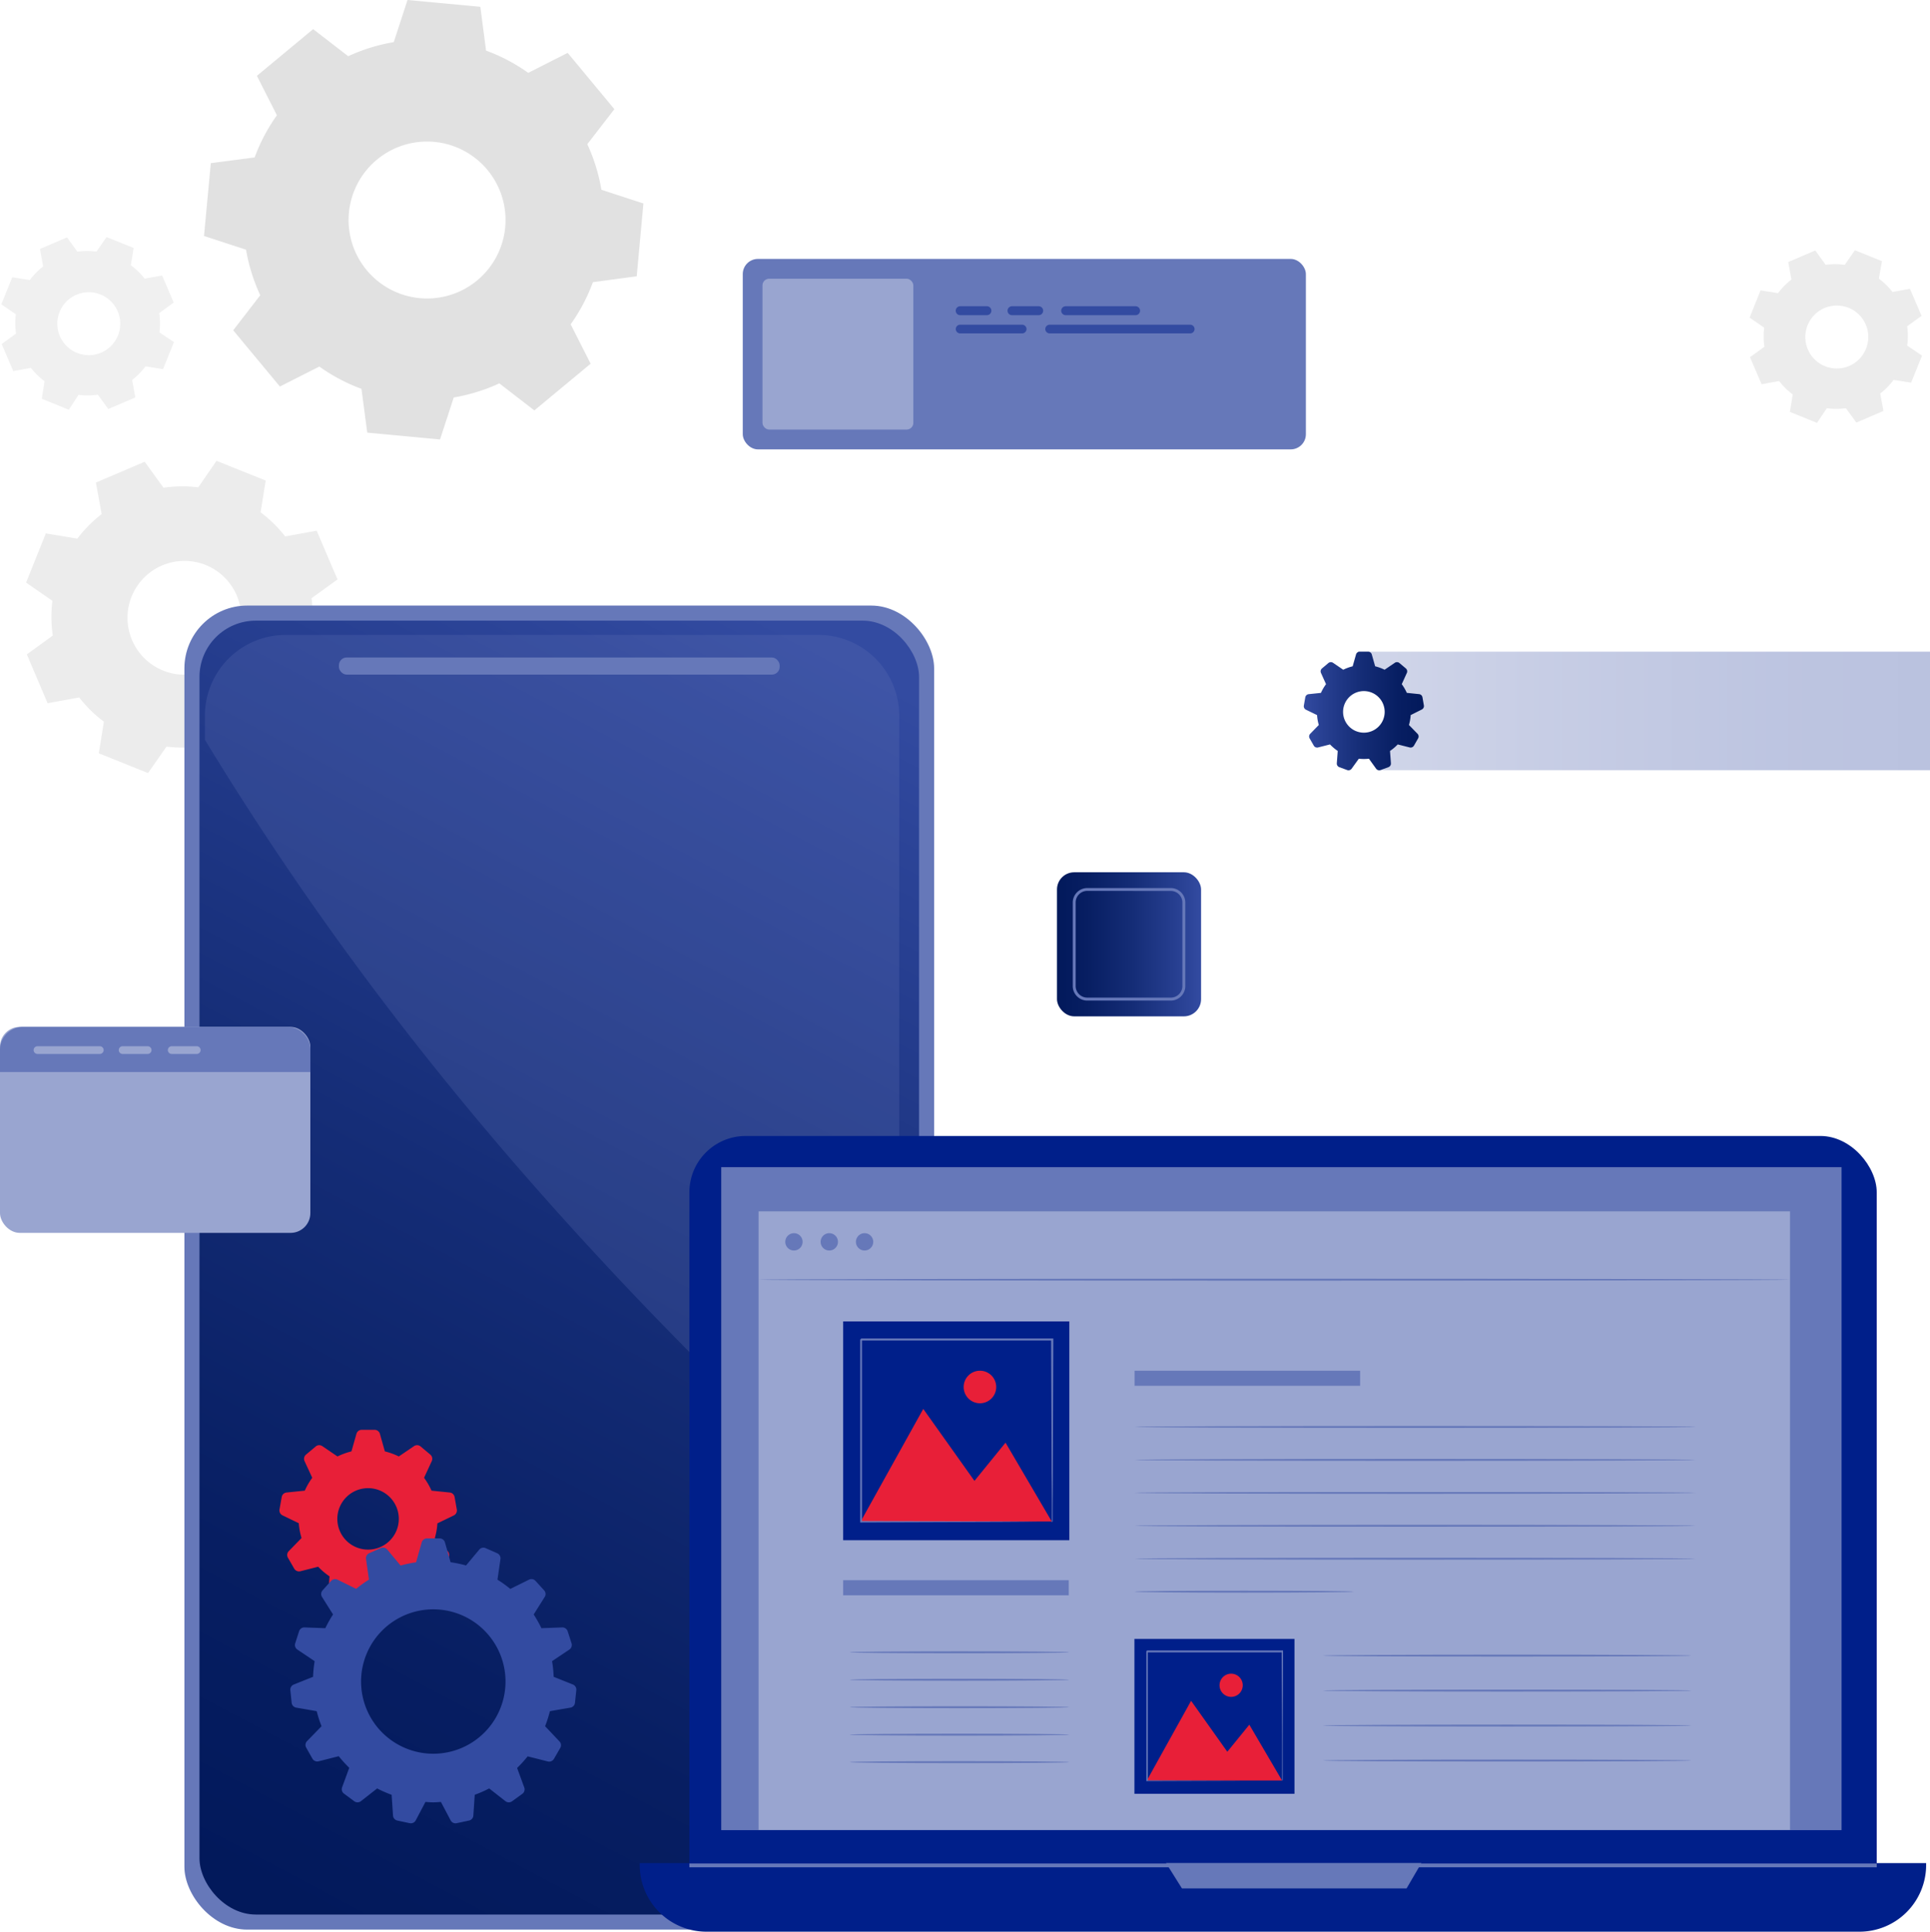 <svg xmlns="http://www.w3.org/2000/svg" xmlns:xlink="http://www.w3.org/1999/xlink" viewBox="0 0 499.23 499.75"><defs><style>.cls-1{fill:#ececec;}.cls-1,.cls-2,.cls-3{fill-rule:evenodd;}.cls-2{fill:#f0f0f0;}.cls-3{fill:#e1e1e1;}.cls-4,.cls-6{fill:#6678b9;}.cls-5{fill:url(#linear-gradient);}.cls-6{opacity:0.24;}.cls-7{fill:#99a5d0;}.cls-8{fill:#334ba1;}.cls-9{fill:#001f8a;}.cls-10{fill:#e81f38;}.cls-11{fill:url(#linear-gradient-2);}.cls-12{opacity:0.45;fill:url(#linear-gradient-3);}.cls-13{fill:url(#linear-gradient-4);}</style><linearGradient id="linear-gradient" x1="61.03" y1="485.63" x2="225.97" y2="174.65" gradientUnits="userSpaceOnUse"><stop offset="0" stop-color="#02195b"></stop><stop offset="0.21" stop-color="#071e62"></stop><stop offset="0.53" stop-color="#152d77"></stop><stop offset="0.91" stop-color="#2c4498"></stop><stop offset="1" stop-color="#334ba1"></stop></linearGradient><linearGradient id="linear-gradient-2" x1="273.41" y1="244.31" x2="310.68" y2="244.31" xlink:href="#linear-gradient"></linearGradient><linearGradient id="linear-gradient-3" x1="235.24" y1="183.92" x2="314.57" y2="183.92" gradientTransform="matrix(-1.87, 0, 0, 1, 938.09, 0)" gradientUnits="userSpaceOnUse"><stop offset="0" stop-color="#6678b9"></stop><stop offset="0.26" stop-color="#6d7ebc"></stop><stop offset="0.65" stop-color="#8290c5"></stop><stop offset="1" stop-color="#99a5d0"></stop></linearGradient><linearGradient id="linear-gradient-4" x1="300.13" y1="183.92" x2="331.23" y2="183.92" gradientTransform="matrix(-1, 0, 0, 1, 668.47, 0)" xlink:href="#linear-gradient"></linearGradient></defs><g id="Layer_2" data-name="Layer 2"><g id="Layer_1-2" data-name="Layer 1"><path class="cls-1" d="M486,72.08a18.38,18.38,0,0,1,3.53,3.46l4.52-.82,3,7-3.72,2.69a18.63,18.63,0,0,1,0,5L497.18,92l-2.83,7-4.53-.72a18.43,18.43,0,0,1-3.47,3.53l.83,4.51-7,3-2.69-3.71a18.63,18.63,0,0,1-4.95,0L470,109.4l-7-2.83.72-4.53a18.67,18.67,0,0,1-3.53-3.46l-4.52.83-3-7,3.72-2.69a18.56,18.56,0,0,1-.05-4.94l-3.77-2.61,2.83-7.05,4.52.73a18.73,18.73,0,0,1,3.47-3.53l-.83-4.52,7-3,2.68,3.72a18.22,18.22,0,0,1,4.95,0l2.61-3.78,7,2.83L486,72.08Zm-7.85,7.56a8.14,8.14,0,1,0,4.52,10.59A8.13,8.13,0,0,0,478.19,79.64Z"></path><path class="cls-1" d="M67.37,132.52a33.56,33.56,0,0,1,6.39,6.26l8.16-1.49,5.38,12.62-6.72,4.86a33.49,33.49,0,0,1,.1,8.95l6.82,4.71-5.11,12.73-8.19-1.31a33.26,33.26,0,0,1-6.26,6.39l1.49,8.16-12.62,5.38L52,193.06a33.42,33.42,0,0,1-8.94.1L38.29,200l-12.73-5.11,1.31-8.19a33.56,33.56,0,0,1-6.39-6.26l-8.16,1.49L6.94,169.29l6.72-4.86a33.49,33.49,0,0,1-.1-9l-6.82-4.71L11.86,138,20,139.35A33.86,33.86,0,0,1,26.3,133l-1.49-8.16,12.62-5.38,4.86,6.72a33.49,33.49,0,0,1,9-.1L56,119.22l12.73,5.11-1.31,8.19ZM53.19,146.17a14.72,14.72,0,1,0,8.17,19.15A14.72,14.72,0,0,0,53.19,146.17Z"></path><path class="cls-2" d="M33.88,68.64a18.44,18.44,0,0,1,3.54,3.46l4.51-.83,3,7L41.19,81a18.62,18.62,0,0,1,.06,5L45,88.5l-2.83,7-4.53-.73a18.73,18.73,0,0,1-3.46,3.54l.82,4.51-7,3-2.69-3.72a18.62,18.62,0,0,1-5,.06L17.8,106l-7-2.83.73-4.53a18.73,18.73,0,0,1-3.54-3.46L3.43,96l-3-7,3.72-2.69a18.63,18.63,0,0,1-.06-5L.34,78.73l2.83-7,4.53.73a18.44,18.44,0,0,1,3.46-3.54l-.82-4.51,7-3L20,65.1a19.05,19.05,0,0,1,4.95,0l2.61-3.77,7,2.83-.73,4.53ZM26,76.19a8.14,8.14,0,1,0,4.52,10.59A8.15,8.15,0,0,0,26,76.19Z"></path><path class="cls-3" d="M125.73,13.09a46,46,0,0,1,10.91,5.76l10.2-5.17,12.08,14.56-7,9.06a46.53,46.53,0,0,1,3.64,11.79l10.87,3.55L164.7,71.48,153.37,73a46.42,46.42,0,0,1-5.76,10.91l5.17,10.19-14.56,12.08-9.06-7a46.55,46.55,0,0,1-11.79,3.65l-3.55,10.87L95,111.93,93.5,100.6a46.56,46.56,0,0,1-10.9-5.77L72.4,100,60.32,85.45l7-9.07A46.48,46.48,0,0,1,63.64,64.6L52.77,61.05l1.76-18.84,11.34-1.48a46,46,0,0,1,5.76-10.91l-5.18-10.2L81,7.54l9.07,7a46.46,46.46,0,0,1,11.78-3.64L105.41,0l18.84,1.76,1.48,11.33ZM112.36,36.71a20.3,20.3,0,1,0,18.32,22.1A20.31,20.31,0,0,0,112.36,36.71Z"></path><rect class="cls-4" x="47.7" y="156.67" width="193.93" height="342.54" rx="16.25"></rect><rect class="cls-5" x="51.6" y="160.57" width="186.13" height="334.74" rx="14.56"></rect><path class="cls-6" d="M232.6,401.68V185.15a20.88,20.88,0,0,0-20.88-20.88H73.92A20.88,20.88,0,0,0,53,185.15v6.23C105.21,277.27,166.46,341.42,232.6,401.68Z"></path><rect class="cls-7" y="265.67" width="80.28" height="53.29" rx="5.12"></rect><path class="cls-4" d="M74.37,265.67H5.91A5.91,5.91,0,0,0,0,271.58v5.76H80.28v-5.76A5.92,5.92,0,0,0,74.37,265.67Z"></path><path class="cls-7" d="M25.81,272.67H9.7a1,1,0,0,1-1-1h0a1,1,0,0,1,1-1H25.81a1,1,0,0,1,1,1h0A1,1,0,0,1,25.81,272.67Z"></path><path class="cls-7" d="M38.19,272.67H31.72a1,1,0,0,1-1-1h0a1,1,0,0,1,1-1h6.47a1,1,0,0,1,1,1h0A1,1,0,0,1,38.19,272.67Z"></path><path class="cls-7" d="M50.89,272.67H44.42a1,1,0,0,1-1-1h0a1,1,0,0,1,1-1h6.47a1,1,0,0,1,1,1h0A1,1,0,0,1,50.89,272.67Z"></path><rect class="cls-4" x="192.13" y="66.99" width="145.66" height="49.27" rx="3.92"></rect><rect class="cls-7" x="197.23" y="72.12" width="39.02" height="39.02" rx="1.72" transform="translate(433.48 183.25) rotate(180)"></rect><path class="cls-8" d="M275.65,81.54h18.1a1.16,1.16,0,0,0,1.15-1.16h0a1.16,1.16,0,0,0-1.15-1.15h-18.1a1.16,1.16,0,0,0-1.15,1.15h0A1.16,1.16,0,0,0,275.65,81.54Z"></path><path class="cls-8" d="M261.77,81.54h6.91a1.15,1.15,0,0,0,1.15-1.16h0a1.15,1.15,0,0,0-1.15-1.15h-6.91a1.15,1.15,0,0,0-1.15,1.15h0A1.15,1.15,0,0,0,261.77,81.54Z"></path><path class="cls-8" d="M248.37,81.54h6.92a1.16,1.16,0,0,0,1.15-1.16h0a1.16,1.16,0,0,0-1.15-1.15h-6.92a1.15,1.15,0,0,0-1.15,1.15h0A1.15,1.15,0,0,0,248.37,81.54Z"></path><path class="cls-8" d="M248.37,86.26h16a1.15,1.15,0,0,0,1.16-1.15h0A1.15,1.15,0,0,0,264.38,84h-16a1.14,1.14,0,0,0-1.15,1.15h0A1.14,1.14,0,0,0,248.37,86.26Z"></path><path class="cls-8" d="M271.53,86.26h36.28A1.15,1.15,0,0,0,309,85.11h0A1.15,1.15,0,0,0,307.81,84H271.53a1.15,1.15,0,0,0-1.15,1.15h0A1.15,1.15,0,0,0,271.53,86.26Z"></path><rect class="cls-9" x="178.32" y="293.89" width="307.13" height="203.1" rx="14.57"></rect><path class="cls-9" d="M165.47,482H498.23a0,0,0,0,1,0,0v.52A17.25,17.25,0,0,1,481,499.75H182.73a17.25,17.25,0,0,1-17.25-17.25V482a0,0,0,0,1,0,0Z"></path><rect class="cls-4" x="186.56" y="301.96" width="289.79" height="171.52"></rect><polygon class="cls-4" points="301.61 481.98 305.73 488.55 363.84 488.55 367.67 481.98 301.61 481.98"></polygon><rect class="cls-7" x="196.22" y="313.39" width="266.8" height="160.03"></rect><path class="cls-4" d="M207.61,321.28a2.24,2.24,0,1,1-2.24-2.24A2.24,2.24,0,0,1,207.61,321.28Z"></path><path class="cls-4" d="M216.75,321.28a2.24,2.24,0,1,1-2.24-2.24A2.24,2.24,0,0,1,216.75,321.28Z"></path><path class="cls-4" d="M225.88,321.28a2.24,2.24,0,1,1-2.24-2.24A2.24,2.24,0,0,1,225.88,321.28Z"></path><path class="cls-4" d="M463,331.07c0,.14-59.73.26-133.4.26s-133.41-.12-133.41-.26,59.72-.25,133.41-.25S463,330.93,463,331.07Z"></path><rect class="cls-4" x="178.32" y="482.11" width="307.13" height="0.98"></rect><rect class="cls-4" x="218.1" y="408.82" width="58.35" height="3.9"></rect><rect class="cls-4" x="293.47" y="354.62" width="58.35" height="3.9"></rect><path class="cls-4" d="M438.62,369.16c0,.14-32.5.26-72.57.26s-72.58-.12-72.58-.26,32.49-.25,72.58-.25S438.62,369,438.62,369.16Z"></path><path class="cls-4" d="M438.62,377.69c0,.14-32.5.25-72.57.25s-72.58-.11-72.58-.25,32.49-.26,72.58-.26S438.62,377.55,438.62,377.69Z"></path><path class="cls-4" d="M438.62,386.21c0,.14-32.5.26-72.57.26s-72.58-.12-72.58-.26S326,386,366.05,386,438.62,386.07,438.62,386.21Z"></path><path class="cls-4" d="M438.62,394.74c0,.14-32.5.25-72.57.25s-72.58-.11-72.58-.25,32.49-.26,72.58-.26S438.62,394.59,438.62,394.74Z"></path><path class="cls-4" d="M438.62,403.26c0,.14-32.5.25-72.57.25s-72.58-.11-72.58-.25S326,403,366.05,403,438.62,403.12,438.62,403.26Z"></path><path class="cls-4" d="M350.13,411.78c0,.14-12.68.26-28.33.26s-28.33-.12-28.33-.26,12.68-.25,28.33-.25S350.13,411.64,350.13,411.78Z"></path><path class="cls-4" d="M437.56,428.33c0,.14-21.36.25-47.7.25s-47.71-.11-47.71-.25,21.36-.26,47.71-.26S437.56,428.19,437.56,428.33Z"></path><path class="cls-4" d="M437.56,437.37c0,.15-21.36.26-47.7.26s-47.71-.11-47.71-.26,21.36-.25,47.71-.25S437.56,437.23,437.56,437.37Z"></path><path class="cls-4" d="M437.56,446.42c0,.14-21.36.26-47.7.26s-47.71-.12-47.71-.26,21.36-.25,47.71-.25S437.56,446.28,437.56,446.42Z"></path><path class="cls-4" d="M437.56,455.47c0,.14-21.36.26-47.7.26s-47.71-.12-47.71-.26,21.36-.25,47.71-.25S437.56,455.33,437.56,455.47Z"></path><path class="cls-4" d="M276.6,427.46c0,.14-12.73.26-28.43.26s-28.44-.12-28.44-.26,12.73-.25,28.44-.25S276.6,427.32,276.6,427.46Z"></path><path class="cls-4" d="M276.6,434.57c0,.14-12.73.25-28.43.25s-28.44-.11-28.44-.25,12.73-.26,28.44-.26S276.6,434.43,276.6,434.57Z"></path><path class="cls-4" d="M276.6,441.67c0,.14-12.73.26-28.43.26s-28.44-.12-28.44-.26,12.73-.25,28.44-.25S276.6,441.53,276.6,441.67Z"></path><path class="cls-4" d="M276.6,448.78c0,.14-12.73.25-28.43.25s-28.44-.11-28.44-.25,12.73-.26,28.44-.26S276.6,448.64,276.6,448.78Z"></path><path class="cls-4" d="M276.6,455.88c0,.15-12.73.26-28.43.26s-28.44-.11-28.44-.26,12.73-.25,28.44-.25S276.6,455.74,276.6,455.88Z"></path><rect class="cls-9" x="218.1" y="341.87" width="58.5" height="56.6"></rect><polygon class="cls-10" points="222.63 393.63 238.82 364.5 252.06 383.12 260.1 373.23 272.06 393.63 222.63 393.63"></polygon><path class="cls-10" d="M257.69,358.84a4.21,4.21,0,1,1-4.21-4.22A4.21,4.21,0,0,1,257.69,358.84Z"></path><path class="cls-4" d="M272.07,393.78a1,1,0,0,1,0-.23c0-.17,0-.38,0-.66q0-.9,0-2.55c0-2.24,0-5.49-.06-9.61,0-8.27-.07-20-.12-34.17l.24.24-49.43,0c-.07.05.52-.53.27-.28v12.71q0,6.24,0,12.2c0,7.92,0,15.42,0,22.31l-.24-.24,35.73.12,10.08.07,2.68,0h.94a.89.89,0,0,1-.22,0h-.67l-2.62,0-10,.06-35.89.13h-.25v-.25c0-6.89,0-14.39,0-22.31q0-6,0-12.2V346.56l.28-.28,49.43,0h.24v.24c-.05,14.19-.09,26-.12,34.32,0,4.1-.05,7.33-.06,9.56,0,1.08,0,1.91,0,2.5,0,.27,0,.48,0,.64S272.07,393.79,272.07,393.78Z"></path><rect class="cls-9" x="293.44" y="424.01" width="41.4" height="40.06"></rect><polygon class="cls-10" points="296.65 460.64 308.1 440.02 317.47 453.2 323.16 446.2 331.63 460.64 296.65 460.64"></polygon><path class="cls-10" d="M321.46,436a3,3,0,1,1-3-3A3,3,0,0,1,321.46,436Z"></path><path class="cls-4" d="M331.63,460.75a1.15,1.15,0,0,1,0-.17c0-.12,0-.27,0-.46,0-.43,0-1,0-1.81,0-1.58,0-3.88,0-6.8,0-5.85-.05-14.18-.09-24.18l.17.16-35,0,.19-.19h0V445c0,5.6,0,10.91,0,15.79l-.17-.17,25.29.08,7.13,0,1.9,0h0l-1.85,0-7.1,0-25.4.09h-.18v-.17c0-4.88,0-10.19,0-15.79q0-4.21,0-8.64v-9h0l.2-.2,35,0h.17v.17c0,10-.07,18.41-.09,24.29,0,2.9,0,5.18,0,6.76,0,.77,0,1.36,0,1.77,0,.19,0,.34,0,.45A.85.85,0,0,1,331.63,460.75Z"></path><rect class="cls-4" x="87.67" y="170.1" width="114" height="4.43" rx="2"></rect><rect class="cls-11" x="273.41" y="225.67" width="37.27" height="37.27" rx="4.45"></rect><path class="cls-4" d="M302.85,258.86H281.24a3.75,3.75,0,0,1-3.75-3.75V233.5a3.75,3.75,0,0,1,3.75-3.75h21.61a3.76,3.76,0,0,1,3.75,3.75v21.61A3.76,3.76,0,0,1,302.85,258.86Zm-21.61-28.38a3,3,0,0,0-3,3v21.61a3,3,0,0,0,3,3h21.61a3,3,0,0,0,3-3V233.5a3,3,0,0,0-3-3Z"></path><polygon class="cls-12" points="351.23 168.59 499.23 168.59 499.23 199.25 356.66 199.25 355.5 191.84 363.15 184.96 360.39 179.5 352.83 172.33 351.23 168.59"></polygon><path class="cls-13" d="M337.26,182.56l.38-2.18a1,1,0,0,1,.85-.79l3.19-.33A12.59,12.59,0,0,1,343,177l-1.32-2.93a1,1,0,0,1,.26-1.13l1.69-1.42a1,1,0,0,1,1.16-.06l2.66,1.81a12.05,12.05,0,0,1,2.44-.89l.88-3.1a1,1,0,0,1,.92-.69h2.22a1,1,0,0,1,.92.69l.88,3.1a12.05,12.05,0,0,1,2.44.89l2.66-1.81a1,1,0,0,1,1.16.06l1.69,1.42a1,1,0,0,1,.26,1.13L362.59,177a12.59,12.59,0,0,1,1.31,2.25l3.19.33a1,1,0,0,1,.85.79l.38,2.18a1,1,0,0,1-.53,1L364.9,185a12,12,0,0,1-.45,2.56l2.24,2.3a1,1,0,0,1,.14,1.15l-1.1,1.92a1,1,0,0,1-1.07.45l-3.11-.79a12.43,12.43,0,0,1-2,1.69l.24,3.19a1,1,0,0,1-.63,1l-2.08.76a1,1,0,0,1-1.11-.34l-1.87-2.6a12.29,12.29,0,0,1-2.62,0l-1.87,2.6a1,1,0,0,1-1.11.34l-2.08-.76a1,1,0,0,1-.63-1l.24-3.19a12.43,12.43,0,0,1-2-1.69l-3.11.79a1,1,0,0,1-1.07-.45l-1.1-1.92a1,1,0,0,1,.14-1.15l2.24-2.3a12,12,0,0,1-.45-2.56l-2.89-1.4A1,1,0,0,1,337.26,182.56Zm20.91,1.61a5.38,5.38,0,1,0-5.38,5.38A5.37,5.37,0,0,0,358.17,184.17Z"></path><path class="cls-10" d="M118.16,390.51l-.57-3.21a1.41,1.41,0,0,0-1.25-1.17l-4.72-.48a17.82,17.82,0,0,0-1.93-3.33l2-4.33a1.43,1.43,0,0,0-.38-1.67l-2.51-2.1a1.41,1.41,0,0,0-1.71-.09l-3.93,2.67a17.87,17.87,0,0,0-3.61-1.31l-1.29-4.58a1.43,1.43,0,0,0-1.37-1H93.57a1.41,1.41,0,0,0-1.36,1l-1.3,4.58a17.87,17.87,0,0,0-3.61,1.31l-3.93-2.67a1.41,1.41,0,0,0-1.71.09l-2.5,2.1a1.42,1.42,0,0,0-.39,1.67l2,4.33a17.82,17.82,0,0,0-1.93,3.33l-4.72.48a1.41,1.41,0,0,0-1.25,1.17l-.57,3.21A1.43,1.43,0,0,0,73,392l4.28,2.07A18.21,18.21,0,0,0,78,397.9l-3.31,3.4a1.42,1.42,0,0,0-.21,1.7l1.63,2.83a1.44,1.44,0,0,0,1.58.67l4.61-1.17a17.94,17.94,0,0,0,2.94,2.49l-.34,4.72A1.42,1.42,0,0,0,85.8,414l3.07,1.12a1.42,1.42,0,0,0,1.63-.51l2.78-3.84a17.41,17.41,0,0,0,1.93.11,17.69,17.69,0,0,0,1.93-.11l2.77,3.84a1.42,1.42,0,0,0,1.63.51l3.08-1.12a1.44,1.44,0,0,0,.93-1.44l-.35-4.72a18.44,18.44,0,0,0,3-2.49l4.6,1.17a1.43,1.43,0,0,0,1.58-.67L116,403a1.42,1.42,0,0,0-.21-1.7l-3.31-3.4a17.58,17.58,0,0,0,.66-3.79l4.28-2.07A1.43,1.43,0,0,0,118.16,390.51Zm-30.9,2.39a7.95,7.95,0,1,1,7.95,8A7.94,7.94,0,0,1,87.26,392.9Z"></path><path class="cls-8" d="M148.22,435.81l-5-2a31.56,31.56,0,0,0-.42-4.05l4.48-3a1.43,1.43,0,0,0,.56-1.62l-1-3.11a1.44,1.44,0,0,0-1.41-1l-5.38.2a33.49,33.49,0,0,0-2-3.55l2.85-4.54a1.4,1.4,0,0,0-.15-1.7L138.53,409a1.42,1.42,0,0,0-1.68-.33L132,411.07a31.39,31.39,0,0,0-3.32-2.39l.77-5.33a1.42,1.42,0,0,0-.83-1.5l-3-1.33a1.4,1.4,0,0,0-1.66.39L120.55,405a31,31,0,0,0-4-.83L115.09,399a1.43,1.43,0,0,0-1.37-1h-3.27a1.42,1.42,0,0,0-1.36,1l-1.47,5.19a30.67,30.67,0,0,0-4,.83l-3.45-4.13a1.42,1.42,0,0,0-1.67-.39l-3,1.33a1.42,1.42,0,0,0-.82,1.5l.76,5.33a32.45,32.45,0,0,0-3.32,2.39l-4.81-2.37a1.42,1.42,0,0,0-1.68.33l-2.19,2.43a1.43,1.43,0,0,0-.15,1.7l2.86,4.54a30.33,30.33,0,0,0-2,3.55l-5.39-.2a1.42,1.42,0,0,0-1.4,1l-1,3.11a1.42,1.42,0,0,0,.56,1.62l4.47,3a31.56,31.56,0,0,0-.41,4.05l-5,2a1.42,1.42,0,0,0-.88,1.47l.34,3.25a1.43,1.43,0,0,0,1.17,1.25l5.31.92a32.06,32.06,0,0,0,1.25,3.89l-3.74,3.85a1.42,1.42,0,0,0-.22,1.7L80.82,455a1.43,1.43,0,0,0,1.58.67l5.22-1.32a31.39,31.39,0,0,0,2.72,3l-1.85,5.05a1.42,1.42,0,0,0,.5,1.64L91.63,466a1.41,1.41,0,0,0,1.71,0l4.22-3.31a31.15,31.15,0,0,0,3.74,1.64l.36,5.38a1.42,1.42,0,0,0,1.13,1.29l3.19.68a1.42,1.42,0,0,0,1.55-.72l2.52-4.78c.68.05,1.35.11,2,.11s1.36-.06,2-.11l2.52,4.78a1.42,1.42,0,0,0,1.55.72l3.2-.68a1.41,1.41,0,0,0,1.12-1.29l.36-5.38a30.47,30.47,0,0,0,3.74-1.64l4.22,3.31a1.41,1.41,0,0,0,1.71,0l2.65-1.92a1.43,1.43,0,0,0,.49-1.64l-1.85-5.05a31.49,31.49,0,0,0,2.73-3l5.22,1.32a1.44,1.44,0,0,0,1.58-.67l1.63-2.83a1.42,1.42,0,0,0-.21-1.7L141,446.59a32.06,32.06,0,0,0,1.25-3.89l5.31-.92a1.41,1.41,0,0,0,1.17-1.25l.34-3.25A1.42,1.42,0,0,0,148.22,435.81Zm-36.13,17.9A18.68,18.68,0,1,1,130.76,435,18.68,18.68,0,0,1,112.09,453.71Z"></path></g></g></svg>